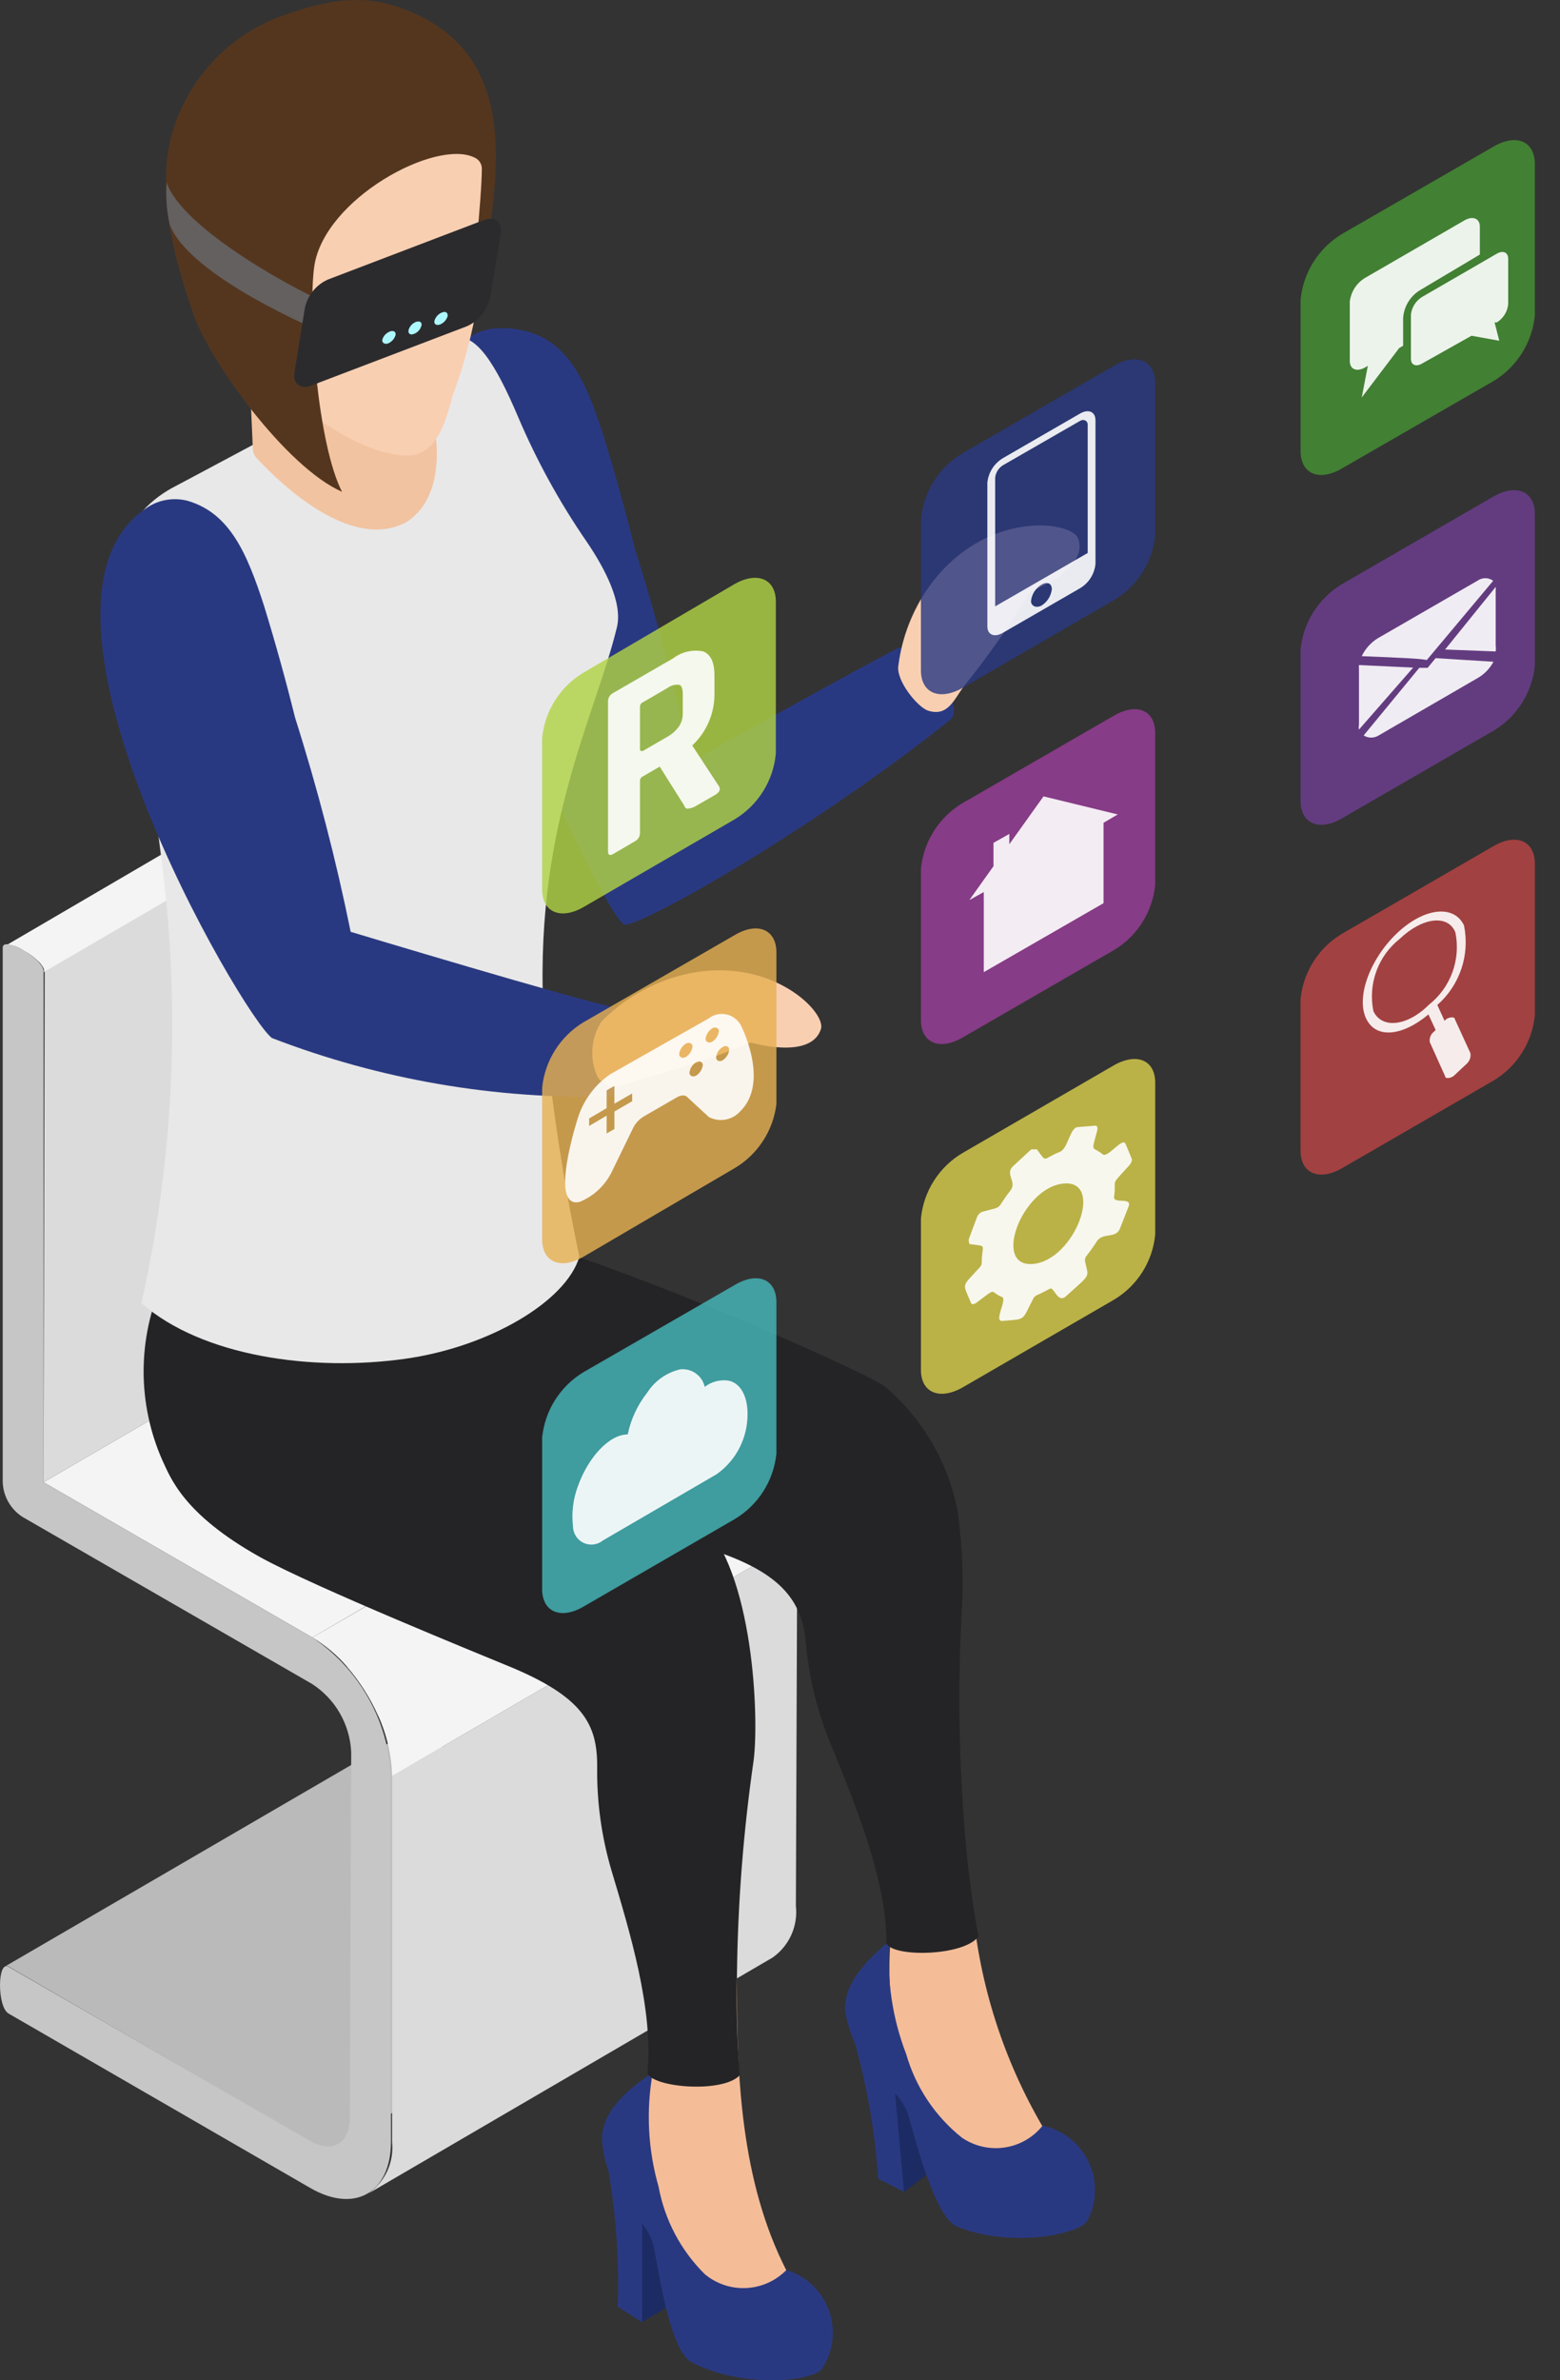 <svg width="61" height="93" viewBox="0 0 61 93" fill="none" xmlns="http://www.w3.org/2000/svg">
<rect x="0" y="0" width="61" height="93" fill="#333333" stroke="none"/>
<path d="M27.992 74.442L16.179 67.618C16.157 67.607 16.133 67.602 16.108 67.602C16.084 67.602 16.06 67.607 16.038 67.618L0.193 76.833C0.214 76.82 0.239 76.812 0.264 76.812C0.289 76.812 0.313 76.82 0.334 76.833L12.147 83.68C12.304 83.79 12.486 83.858 12.677 83.875C12.868 83.892 13.06 83.858 13.234 83.777L29.089 74.551C28.913 74.632 28.719 74.665 28.526 74.646C28.333 74.627 28.148 74.557 27.992 74.442Z" fill="#BABABA"/>
<path d="M15.331 69.389V83.69C15.371 84.077 15.306 84.468 15.144 84.822C14.981 85.175 14.727 85.479 14.407 85.701L30.208 76.485C30.528 76.261 30.781 75.955 30.942 75.6C31.102 75.244 31.164 74.852 31.121 74.464L31.175 60.173L15.331 69.389Z" fill="#DBDBDB"/>
<path d="M17.559 48.687L1.703 57.913L12.212 63.977L28.056 54.762L17.559 48.687Z" fill="#F4F4F4"/>
<path d="M1.747 37.95L1.703 57.913L17.559 48.687L17.591 28.724L1.747 37.95Z" fill="#DBDBDB"/>
<path d="M17.559 28.593C17.523 28.517 17.475 28.448 17.417 28.387C17.234 28.196 17.026 28.031 16.798 27.898C16.494 27.724 16.189 27.615 16.059 27.691L0.214 36.95C0.334 36.874 0.649 36.95 0.953 37.157C1.183 37.283 1.392 37.444 1.573 37.635C1.628 37.701 1.676 37.774 1.714 37.852C1.724 37.895 1.724 37.94 1.714 37.983L17.559 28.756C17.573 28.703 17.573 28.647 17.559 28.593Z" fill="#F4F4F4"/>
<path d="M12.212 63.977L1.703 57.913V37.95C1.703 37.7 1.301 37.352 0.91 37.124C0.519 36.896 0.106 36.787 0.106 37.026V57.902C0.115 58.177 0.191 58.446 0.327 58.684C0.463 58.923 0.656 59.124 0.888 59.272L12.201 65.792C12.652 66.083 13.026 66.477 13.292 66.942C13.559 67.408 13.71 67.93 13.733 68.465L13.679 82.756C13.679 83.734 12.995 84.136 12.147 83.658L0.334 76.844C-0.111 76.583 -0.111 78.42 0.334 78.67L12.147 85.494C13.875 86.483 15.277 85.679 15.288 83.69V69.389C15.232 68.31 14.925 67.258 14.391 66.319C13.857 65.379 13.111 64.577 12.212 63.977Z" fill="#C6C6C6"/>
<path d="M30.632 57.804C30.323 57.114 29.913 56.472 29.415 55.903C29.027 55.466 28.568 55.098 28.056 54.816L12.212 63.977C12.723 64.282 13.182 64.667 13.57 65.118C14.069 65.691 14.48 66.336 14.787 67.031C15.124 67.773 15.309 68.575 15.331 69.389L31.175 60.173C31.159 59.355 30.974 58.548 30.632 57.804Z" fill="#F4F4F4"/>
<g style="mix-blend-mode:screen">
<path d="M29.415 55.903L13.57 65.118C14.069 65.692 14.479 66.336 14.787 67.031L30.632 57.805C30.323 57.114 29.913 56.473 29.415 55.903Z" fill="#F4F4F4"/>
</g>
<path d="M31.078 89.114L30.752 88.712C28.959 85.201 28.796 81.105 28.817 77.138C28.817 76.899 28.817 76.671 28.817 76.432C27.573 76.728 26.291 76.837 25.014 76.758C25.461 78.123 25.628 79.565 25.503 80.996C24.995 83.051 25.108 85.211 25.829 87.201C26.111 88.066 26.566 88.865 27.166 89.549C27.776 90.036 28.473 90.405 29.22 90.635C29.484 90.752 29.768 90.819 30.056 90.831C30.282 90.796 30.498 90.711 30.686 90.581C30.874 90.451 31.03 90.28 31.143 90.081C31.393 89.809 31.513 89.233 31.078 89.114Z" fill="#F4BD98"/>
<path d="M25.112 90.722L26.014 90.189V87.451L24.829 86.136L25.112 90.722Z" fill="#1C2B63"/>
<path d="M24.156 90.124L25.112 90.733V86.875C25.383 87.205 25.556 87.603 25.612 88.026C25.894 89.624 26.318 91.917 27.046 92.297C28.959 93.297 31.654 93.08 32.132 92.569C32.355 92.237 32.497 91.857 32.546 91.46C32.596 91.062 32.552 90.659 32.418 90.282C32.283 89.905 32.063 89.565 31.774 89.288C31.485 89.012 31.135 88.806 30.752 88.689C30.337 89.113 29.779 89.365 29.186 89.395C28.594 89.426 28.013 89.232 27.557 88.852C26.621 87.926 25.992 86.735 25.753 85.44C25.336 83.988 25.258 82.46 25.525 80.974C24.579 81.615 23.536 82.452 23.536 83.593C23.569 84.019 23.656 84.439 23.797 84.842C24.093 86.586 24.213 88.356 24.156 90.124Z" fill="#293981"/>
<path d="M41.13 83.463L40.772 83.093C39.242 80.478 38.307 77.558 38.033 74.54L36.794 74.899C36.577 74.899 36.338 75.008 36.077 75.051H35.599C35.338 75.051 35.077 75.051 34.816 75.051C34.816 75.334 34.816 75.606 34.816 75.877C34.645 78.112 35.037 80.354 35.957 82.398C36.237 83.121 36.688 83.767 37.272 84.278C37.928 84.729 38.667 85.046 39.446 85.212C39.721 85.311 40.013 85.352 40.304 85.332C40.54 85.284 40.761 85.181 40.95 85.032C41.139 84.883 41.29 84.692 41.391 84.473C41.51 84.115 41.521 83.539 41.13 83.463Z" fill="#F4BD98"/>
<path d="M35.348 85.636L36.196 85.006L35.935 82.289L34.62 81.082L35.348 85.636Z" fill="#1C2B63"/>
<path d="M34.338 85.125L35.349 85.636L35.001 81.8C35.297 82.097 35.501 82.475 35.588 82.886C36.022 84.451 36.674 86.69 37.424 86.994C39.424 87.82 42.097 87.342 42.51 86.788C42.699 86.435 42.804 86.043 42.815 85.643C42.827 85.243 42.745 84.846 42.576 84.484C42.407 84.121 42.156 83.802 41.843 83.553C41.53 83.304 41.163 83.132 40.771 83.049C40.401 83.512 39.869 83.818 39.282 83.904C38.695 83.991 38.098 83.853 37.609 83.517C36.563 82.682 35.803 81.543 35.435 80.257C34.891 78.849 34.668 77.338 34.783 75.834C33.914 76.562 32.947 77.496 33.056 78.626C33.133 79.049 33.26 79.462 33.436 79.854C33.917 81.576 34.219 83.342 34.338 85.125Z" fill="#293981"/>
<path d="M31.513 64.206C31.635 65.566 31.964 66.9 32.491 68.161C33.436 70.476 34.664 73.432 34.664 75.931C34.903 76.475 37.674 76.442 38.261 75.66C38.02 74.358 37.846 73.045 37.74 71.726C37.504 68.932 37.453 66.126 37.587 63.325C37.692 61.897 37.645 60.462 37.446 59.044C37.082 57.151 36.086 55.438 34.621 54.186C33.719 53.49 21.786 48.307 18.624 48.035C16.646 47.861 12.332 47.318 12.484 50.132C12.524 51.416 12.839 52.676 13.408 53.827C13.755 54.436 14.386 55.827 17.559 57.218C19.787 58.185 26.753 60.282 27.579 60.478C30.491 61.369 31.371 62.499 31.513 64.206Z" fill="#242426"/>
<path d="M23.351 69.031C23.333 70.394 23.52 71.754 23.905 73.062C24.622 75.464 25.557 78.496 25.318 80.995C25.502 81.56 28.252 81.799 28.926 81.082C28.821 79.777 28.785 78.468 28.817 77.159C28.849 74.355 29.067 71.556 29.469 68.781C29.686 67.096 29.469 61.402 27.393 59.402C26.556 58.62 15.168 52.327 12.06 51.795C10.103 51.436 7.408 47.448 6.354 50.1C5.867 51.196 5.616 52.383 5.616 53.583C5.616 54.782 5.867 55.969 6.354 57.066C6.659 57.707 7.148 59.152 10.169 60.837C12.288 62.01 19.047 64.749 19.83 65.075C22.818 66.292 23.361 67.379 23.351 69.031Z" fill="#242426"/>
<path d="M35.164 25.3C33.86 25.942 26.992 29.778 26.992 29.778C26.416 26.952 25.691 24.159 24.818 21.41C24.459 19.954 24.057 18.519 23.612 17.063C22.84 14.64 22.058 12.944 19.808 12.825C12.495 12.434 23.221 35.288 24.383 36.113C24.785 36.385 31.86 32.375 37.207 28.082C37.728 27.43 36.001 25.203 35.164 25.3Z" fill="#293981"/>
<path d="M37.685 26.822C37.294 27.344 37.066 28.007 36.294 27.767C35.881 27.637 35.012 26.572 35.131 25.985C35.273 24.895 35.676 23.855 36.305 22.953C38.478 19.889 41.923 20.334 42.163 21.052C42.586 22.258 40.282 23.116 40.282 23.116C39.504 24.411 38.636 25.649 37.685 26.822Z" fill="#F9CFB2"/>
<path d="M24.123 24.508C24.351 23.562 23.677 22.247 22.938 21.16C21.887 19.635 20.991 18.007 20.265 16.303C19.385 14.227 18.591 12.956 17.744 13.227C17.429 13.336 7.137 18.857 6.713 19.074C5.732 19.612 4.991 20.501 4.638 21.562C4.16 22.823 5.725 27.55 6.518 35.407C7.003 40.597 6.669 45.83 5.529 50.915C7.909 53.002 12.223 53.599 15.842 53.089C19.102 52.632 22.134 50.861 22.656 49.1C22.02 46.098 21.559 43.06 21.276 40.004C20.797 32.441 23.253 28.094 24.123 24.508Z" fill="#E8E8E8"/>
<path d="M9.68 12.488C10.039 11.967 15.494 11.01 16.722 15.412C17.95 19.813 15.635 20.519 15.635 20.519C13.592 21.334 11.071 19.019 10.05 17.911C9.948 17.81 9.89 17.674 9.887 17.531C9.854 16.553 9.637 12.543 9.68 12.488Z" fill="#F2C3A0"/>
<path d="M17.7 15.455C17.451 16.368 17.179 17.476 16.288 17.748C15.201 18.085 12.43 16.792 11.093 15.085C10.424 14.315 9.954 13.392 9.725 12.397C9.495 11.402 9.514 10.366 9.778 9.38C10.397 8.111 11.291 6.997 12.397 6.12C13.081 5.623 13.836 5.231 14.636 4.957C16.896 4.077 18.831 4.273 18.885 6.544C18.956 7.669 18.956 8.798 18.885 9.924C18.764 11.816 18.365 13.68 17.7 15.455Z" fill="#F9CFB2"/>
<path d="M19.33 7.402C19.558 4.653 19.265 1.653 15.777 0.349C14.125 -0.281 12.679 0.002 10.767 0.719C9.762 1.129 8.868 1.769 8.156 2.589C7.444 3.408 6.935 4.383 6.67 5.435C6.126 7.739 6.887 10.336 7.583 12.325C8.191 14.086 11.169 18.248 13.375 19.215C12.44 17.411 12.027 12.336 12.288 10.412C12.668 7.772 17.059 5.392 18.569 6.163C18.65 6.201 18.719 6.26 18.767 6.336C18.815 6.411 18.841 6.498 18.841 6.587C18.841 7.674 18.472 11.293 18.352 12.021C18.884 10.532 19.213 8.979 19.33 7.402Z" fill="#54361F"/>
<path d="M24.014 39.352C22.579 39.08 13.712 36.407 13.712 36.407C13.137 33.581 12.411 30.788 11.538 28.039C11.18 26.594 10.778 25.148 10.332 23.692C9.658 21.606 8.984 20.041 7.322 19.563C6.816 19.436 6.281 19.514 5.833 19.78C-0.068 23.421 9.517 39.765 10.636 40.558C14.866 42.186 19.375 42.961 23.905 42.84C24.775 42.59 24.742 39.776 24.014 39.352Z" fill="#293981"/>
<path d="M25.046 42.166C24.427 42.351 23.84 42.742 23.373 42.09C23.211 41.746 23.14 41.366 23.164 40.986C23.189 40.606 23.309 40.238 23.514 39.917C24.282 39.132 25.229 38.547 26.274 38.211C29.85 37.07 32.338 39.493 32.099 40.21C31.708 41.428 29.361 40.732 29.361 40.732C27.958 41.31 26.516 41.79 25.046 42.166Z" fill="#F9CFB2"/>
<path d="M6.518 7.13C6.474 7.68 6.515 8.234 6.637 8.771C7.387 10.793 12.495 12.944 12.777 13.042L13.038 11.955C11.593 11.39 7.094 8.913 6.518 7.13Z" fill="#646060"/>
<path d="M19.58 9.119C19.653 8.669 19.35 8.433 18.927 8.595L12.84 10.915C12.608 11.014 12.404 11.167 12.245 11.362C12.085 11.556 11.974 11.786 11.921 12.032L11.516 14.543C11.443 14.993 11.736 15.227 12.169 15.066L18.257 12.747C18.485 12.645 18.686 12.49 18.844 12.296C19.001 12.101 19.111 11.873 19.164 11.628L19.58 9.119Z" fill="#2B2B2D"/>
<path d="M15.467 13.089C15.446 13.164 15.407 13.233 15.355 13.291C15.303 13.348 15.238 13.393 15.166 13.422C15.026 13.464 14.93 13.381 14.949 13.274C14.97 13.2 15.008 13.133 15.06 13.077C15.113 13.021 15.177 12.978 15.248 12.951C15.39 12.899 15.49 12.961 15.467 13.089ZM16.263 12.578C16.193 12.605 16.13 12.649 16.08 12.706C16.03 12.762 15.993 12.829 15.974 12.902C15.952 13.031 16.039 13.101 16.18 13.049C16.254 13.022 16.32 12.978 16.372 12.92C16.425 12.862 16.462 12.792 16.482 12.716C16.504 12.587 16.415 12.528 16.263 12.578ZM17.288 12.207C17.215 12.234 17.15 12.279 17.097 12.337C17.045 12.395 17.007 12.464 16.987 12.54C16.965 12.668 17.064 12.73 17.206 12.678C17.278 12.649 17.343 12.604 17.395 12.546C17.447 12.488 17.485 12.419 17.507 12.344C17.508 12.212 17.43 12.154 17.288 12.207Z" fill="#AEF7FF"/>
<g opacity="0.9">
<path opacity="0.9" d="M28.719 32.017L22.818 35.44C21.927 35.951 21.199 35.647 21.199 34.756V28.833C21.25 28.31 21.424 27.807 21.705 27.363C21.986 26.92 22.367 26.549 22.818 26.279L28.719 22.823C29.61 22.312 30.338 22.617 30.338 23.508V29.431C30.292 29.959 30.121 30.469 29.84 30.918C29.558 31.368 29.174 31.744 28.719 32.017Z" fill="#B0D344"/>
<path opacity="0.9" d="M43.553 23.453L37.641 26.876C36.739 27.387 36.011 27.083 36.011 26.192V20.269C36.063 19.744 36.237 19.238 36.52 18.792C36.804 18.347 37.188 17.974 37.641 17.704L43.553 14.292C44.455 13.77 45.172 14.085 45.172 14.977V20.899C45.123 21.422 44.95 21.926 44.669 22.37C44.387 22.814 44.005 23.185 43.553 23.453Z" fill="#293981"/>
<path opacity="0.9" d="M58.398 14.89L52.475 18.302C51.584 18.824 50.856 18.52 50.856 17.618V11.706C50.907 11.182 51.081 10.677 51.362 10.232C51.643 9.786 52.024 9.413 52.475 9.141L58.398 5.729C59.289 5.207 60.017 5.512 60.017 6.414V12.325C59.966 12.849 59.792 13.354 59.511 13.8C59.23 14.245 58.849 14.618 58.398 14.89Z" fill="#459133"/>
<path opacity="0.9" d="M28.719 45.645L22.818 49.1C21.927 49.622 21.199 49.318 21.199 48.416V42.504C21.25 41.98 21.424 41.475 21.705 41.03C21.986 40.584 22.367 40.211 22.818 39.939L28.741 36.527C29.632 36.005 30.36 36.32 30.36 37.212V43.134C30.298 43.651 30.118 44.146 29.833 44.581C29.549 45.017 29.167 45.381 28.719 45.645Z" fill="#E6AF51"/>
<path opacity="0.9" d="M43.553 37.124L37.641 40.537C36.739 41.058 36.011 40.754 36.011 39.852V33.94C36.063 33.415 36.237 32.909 36.52 32.464C36.804 32.018 37.188 31.645 37.641 31.376L43.553 27.963C44.455 27.442 45.172 27.746 45.172 28.648V34.56C45.123 35.084 44.951 35.59 44.67 36.036C44.388 36.482 44.006 36.855 43.553 37.124Z" fill="#993D99"/>
<path opacity="0.9" d="M58.398 28.55L52.475 31.973C51.584 32.495 50.856 32.18 50.856 31.289V25.366C50.909 24.845 51.083 24.344 51.364 23.903C51.645 23.461 52.026 23.091 52.475 22.823L58.398 19.4C59.289 18.889 60.017 19.194 60.017 20.085V26.007C59.965 26.528 59.791 27.03 59.51 27.471C59.229 27.913 58.848 28.282 58.398 28.55Z" fill="#6E3D91"/>
<path opacity="0.9" d="M28.719 59.359L22.818 62.771C21.927 63.293 21.199 62.978 21.199 62.087V56.164C21.252 55.642 21.426 55.139 21.707 54.696C21.988 54.252 22.369 53.881 22.818 53.61L28.741 50.198C29.632 49.676 30.36 49.98 30.36 50.882V56.794C30.306 57.32 30.13 57.826 29.845 58.272C29.56 58.717 29.174 59.09 28.719 59.359Z" fill="#45B7BA"/>
<path opacity="0.9" d="M43.553 50.785L37.641 54.208C36.739 54.719 36.011 54.414 36.011 53.523V47.601C36.063 47.077 36.237 46.572 36.521 46.129C36.804 45.685 37.188 45.314 37.641 45.047L43.553 41.624C44.455 41.113 45.172 41.417 45.172 42.308V48.231C45.123 48.754 44.95 49.258 44.669 49.702C44.387 50.146 44.005 50.517 43.553 50.785Z" fill="#D8CE4C"/>
<path opacity="0.9" d="M58.398 42.221L52.475 45.644C51.584 46.155 50.856 45.851 50.856 44.96V39.037C50.907 38.514 51.079 38.011 51.361 37.567C51.642 37.123 52.024 36.752 52.475 36.483L58.398 33.06C59.289 32.538 60.017 32.854 60.017 33.745V39.667C59.966 40.19 59.792 40.693 59.511 41.137C59.23 41.58 58.849 41.952 58.398 42.221Z" fill="#BC4444"/>
</g>
<g style="mix-blend-mode:overlay" opacity="0.9">
<path d="M44.162 45.525C44.238 45.438 44.282 45.329 44.249 45.264L44.01 44.688C43.901 44.416 43.303 45.264 43.119 45.101C42.706 44.753 42.651 45.101 42.912 44.145C42.912 44.047 42.912 43.971 42.825 43.981L42.151 44.036C41.836 44.036 41.771 44.873 41.445 45.003C40.739 45.286 40.956 45.459 40.543 44.905C40.543 44.905 40.413 44.905 40.326 44.905L39.619 45.557C39.272 45.872 39.782 46.166 39.511 46.514C38.902 47.285 39.304 47.111 38.424 47.34C38.375 47.357 38.331 47.384 38.294 47.42C38.256 47.455 38.227 47.498 38.207 47.546L37.881 48.415C37.881 48.513 37.881 48.6 37.935 48.611C38.641 48.698 38.391 48.611 38.391 49.306C38.393 49.347 38.386 49.387 38.371 49.424C38.356 49.462 38.333 49.495 38.304 49.524C37.587 50.317 37.631 50.089 37.968 50.904C37.968 50.969 38.087 50.969 38.174 50.904C39.033 50.263 38.663 50.469 39.185 50.676C39.391 50.763 38.848 51.632 39.185 51.61C40.141 51.534 39.945 51.61 40.391 50.763C40.408 50.722 40.433 50.686 40.465 50.656C40.497 50.626 40.535 50.603 40.576 50.589C40.728 50.524 40.891 50.437 41.054 50.35C41.217 50.263 41.358 50.947 41.684 50.643C42.695 49.73 42.565 49.948 42.423 49.263C42.421 49.221 42.428 49.179 42.443 49.14C42.458 49.1 42.481 49.065 42.51 49.035C42.642 48.867 42.765 48.693 42.88 48.513C43.108 48.133 43.629 48.415 43.792 48.002L44.129 47.144C44.282 46.742 43.521 47.068 43.564 46.753C43.673 45.981 43.358 46.416 44.162 45.525ZM40.402 49.383C38.772 49.535 39.967 46.394 41.586 46.242C43.206 46.09 42.021 49.23 40.402 49.383Z" fill="white"/>
</g>
<g style="mix-blend-mode:overlay" opacity="0.9">
<path d="M57.246 36.157C56.855 35.331 55.681 35.461 54.627 36.461C53.573 37.461 53.03 38.939 53.41 39.776C53.79 40.612 54.844 40.482 55.855 39.635L56.138 40.243L56.072 40.308C56.01 40.355 55.961 40.419 55.933 40.492C55.904 40.565 55.896 40.644 55.91 40.721L56.507 42.047C56.507 42.156 56.703 42.134 56.833 42.047L57.344 41.569C57.404 41.517 57.449 41.451 57.476 41.377C57.503 41.303 57.51 41.223 57.496 41.145L56.888 39.819C56.888 39.721 56.681 39.732 56.551 39.819L56.486 39.884L56.203 39.265C56.636 38.885 56.96 38.398 57.144 37.852C57.327 37.306 57.362 36.721 57.246 36.157ZM53.703 39.504C53.597 38.984 53.637 38.444 53.82 37.945C54.002 37.446 54.319 37.008 54.736 36.679C55.627 35.831 56.627 35.722 56.909 36.429C57.016 36.949 56.975 37.489 56.793 37.987C56.611 38.486 56.294 38.925 55.877 39.254C55.029 40.102 54.029 40.21 53.703 39.504Z" fill="white"/>
</g>
<g style="mix-blend-mode:overlay" opacity="0.9">
<path d="M54.866 13.509L54.714 13.596L53.247 15.531L53.486 14.292L53.377 14.357C53.051 14.542 52.78 14.433 52.78 14.107V11.792C52.801 11.601 52.866 11.417 52.969 11.255C53.073 11.093 53.213 10.957 53.377 10.858L57.268 8.608C57.594 8.424 57.866 8.532 57.866 8.858V9.945L55.529 11.336C55.34 11.451 55.18 11.609 55.065 11.798C54.95 11.988 54.882 12.202 54.866 12.423V13.509ZM55.171 12.292V14.02C55.171 14.259 55.366 14.346 55.605 14.205L57.54 13.118L58.626 13.314L58.442 12.597H58.529C58.652 12.521 58.756 12.418 58.834 12.295C58.911 12.173 58.959 12.034 58.974 11.89V10.108C58.974 9.858 58.768 9.771 58.529 9.912L55.616 11.597C55.493 11.67 55.389 11.771 55.311 11.892C55.234 12.013 55.186 12.15 55.171 12.292Z" fill="white"/>
</g>
<g style="mix-blend-mode:overlay" opacity="0.9">
<path d="M53.247 25.637C53.384 25.352 53.599 25.11 53.867 24.942L57.768 22.692C57.858 22.626 57.966 22.59 58.078 22.59C58.189 22.59 58.298 22.626 58.387 22.692L55.79 25.789C55.573 25.735 54.899 25.703 53.247 25.637ZM58.485 25.453C58.495 25.377 58.495 25.3 58.485 25.224V23.051C58.49 23.011 58.49 22.971 58.485 22.931L56.507 25.377L58.485 25.453ZM53.139 25.985C53.133 26.039 53.133 26.094 53.139 26.148V28.322C53.126 28.383 53.126 28.445 53.139 28.506L55.258 26.083L53.139 25.985ZM56.138 25.713L55.823 26.094H55.497L53.323 28.734C53.411 28.789 53.513 28.819 53.617 28.819C53.72 28.819 53.822 28.789 53.91 28.734L57.811 26.474C58.059 26.324 58.262 26.11 58.398 25.855L56.138 25.713Z" fill="white"/>
</g>
<g style="mix-blend-mode:overlay" opacity="0.9">
<path d="M42.227 16.161L39.217 17.9C39.048 18.001 38.905 18.14 38.799 18.306C38.694 18.472 38.628 18.66 38.608 18.856V24.475C38.608 24.801 38.88 24.92 39.217 24.724L42.227 22.986C42.397 22.886 42.541 22.748 42.647 22.581C42.753 22.415 42.818 22.226 42.836 22.029V16.422C42.836 16.085 42.564 15.966 42.227 16.161ZM40.727 23.66C40.499 23.779 40.315 23.66 40.315 23.486C40.328 23.354 40.372 23.227 40.444 23.115C40.516 23.004 40.613 22.911 40.727 22.845C40.945 22.714 41.13 22.79 41.13 23.018C41.115 23.149 41.072 23.274 41.002 23.385C40.932 23.496 40.839 23.59 40.727 23.66ZM42.532 21.606L38.913 23.692V18.672C38.922 18.569 38.956 18.471 39.01 18.384C39.065 18.297 39.14 18.224 39.228 18.172L42.216 16.454C42.39 16.346 42.532 16.454 42.532 16.585V21.606Z" fill="white"/>
</g>
<g style="mix-blend-mode:overlay" opacity="0.9">
<path d="M43.706 31.821L40.804 31.115L39.467 32.984V32.582L38.848 32.93V33.842L37.903 35.168L38.468 34.853V37.983L43.151 35.288V32.147L43.706 31.821Z" fill="white"/>
</g>
<g style="mix-blend-mode:overlay" opacity="0.9">
<path d="M28.97 40.059C28.911 39.95 28.829 39.855 28.729 39.782C28.63 39.708 28.516 39.657 28.395 39.632C28.273 39.607 28.148 39.609 28.028 39.638C27.908 39.666 27.795 39.721 27.698 39.798L23.862 41.971C23.255 42.387 22.807 42.996 22.59 43.699C22.59 43.699 21.438 47.253 22.666 46.959C23.203 46.74 23.643 46.335 23.905 45.818L24.742 44.101C24.836 43.896 24.992 43.725 25.188 43.612L26.448 42.884C26.622 42.776 26.796 42.765 26.894 42.884L27.72 43.645C27.918 43.748 28.145 43.783 28.365 43.744C28.586 43.705 28.787 43.593 28.937 43.428C30.121 42.286 28.97 40.059 28.97 40.059ZM24.72 43.025L24.025 43.428V44.112L23.721 44.286V43.59L23.036 43.993V43.699L23.721 43.297V42.602L24.025 42.428V43.123L24.72 42.721V43.025ZM26.818 41.297C26.677 41.374 26.557 41.297 26.557 41.189C26.567 41.105 26.595 41.024 26.64 40.953C26.686 40.881 26.746 40.821 26.818 40.776C26.959 40.7 27.079 40.776 27.079 40.885C27.069 40.968 27.04 41.049 26.995 41.121C26.95 41.192 26.889 41.253 26.818 41.297ZM27.22 42.026C27.079 42.102 26.959 42.026 26.959 41.917C26.967 41.833 26.995 41.751 27.04 41.679C27.086 41.608 27.147 41.548 27.22 41.504C27.361 41.417 27.481 41.504 27.481 41.613C27.471 41.697 27.442 41.777 27.397 41.849C27.352 41.92 27.291 41.981 27.22 42.026ZM27.85 40.7C27.709 40.776 27.589 40.7 27.589 40.591C27.599 40.507 27.628 40.426 27.673 40.355C27.718 40.284 27.779 40.223 27.85 40.178C27.991 40.102 28.111 40.178 28.111 40.287C28.101 40.371 28.073 40.452 28.027 40.523C27.982 40.594 27.922 40.655 27.85 40.7ZM28.263 41.428C28.111 41.504 28.002 41.428 28.002 41.319C28.009 41.234 28.036 41.152 28.081 41.08C28.127 41.008 28.189 40.949 28.263 40.906C28.404 40.819 28.513 40.906 28.513 41.015C28.505 41.099 28.477 41.181 28.432 41.252C28.386 41.324 28.325 41.384 28.252 41.428H28.263Z" fill="white"/>
</g>
<g style="mix-blend-mode:overlay" opacity="0.9">
<path d="M27.068 29.126C27.338 28.874 27.555 28.57 27.704 28.232C27.854 27.894 27.933 27.529 27.937 27.159V26.387C27.937 25.887 27.796 25.572 27.503 25.453C27.297 25.41 27.085 25.412 26.881 25.459C26.676 25.506 26.484 25.597 26.318 25.724L23.982 27.072C23.92 27.102 23.869 27.148 23.832 27.206C23.796 27.264 23.776 27.33 23.775 27.398V33.277C23.775 33.408 23.851 33.44 23.982 33.364L24.818 32.875C24.878 32.846 24.928 32.801 24.965 32.746C25.001 32.691 25.022 32.626 25.025 32.56V30.506C25.025 30.468 25.036 30.431 25.057 30.401C25.079 30.369 25.109 30.346 25.144 30.332L25.796 29.952L26.774 31.506C26.774 31.571 26.851 31.604 26.905 31.593C26.995 31.583 27.084 31.557 27.166 31.517L27.959 31.06C28.122 30.963 28.187 30.854 28.122 30.734L27.068 29.126ZM26.698 27.876C26.701 28.058 26.648 28.236 26.546 28.387C26.425 28.553 26.27 28.69 26.09 28.789L25.133 29.343C25.057 29.343 25.025 29.343 25.025 29.289V27.615C25.024 27.579 25.033 27.543 25.053 27.512C25.072 27.481 25.1 27.457 25.133 27.442L26.09 26.887C26.219 26.786 26.383 26.739 26.546 26.757C26.644 26.757 26.698 26.909 26.698 27.116V27.876Z" fill="white"/>
</g>
<g style="mix-blend-mode:overlay" opacity="0.9">
<path d="M29.23 55.218C29.23 54.523 28.926 54.001 28.448 53.936C28.13 53.901 27.81 53.991 27.556 54.186C27.51 53.974 27.386 53.787 27.209 53.661C27.033 53.534 26.816 53.478 26.6 53.501C26.066 53.624 25.602 53.952 25.307 54.414C24.929 54.89 24.668 55.449 24.546 56.044C23.818 56.044 22.992 56.946 22.59 58.087C22.408 58.58 22.345 59.109 22.405 59.631C22.405 59.767 22.444 59.9 22.517 60.015C22.589 60.13 22.693 60.222 22.816 60.28C22.939 60.338 23.077 60.36 23.212 60.343C23.347 60.326 23.474 60.271 23.579 60.185L28.024 57.598C28.402 57.331 28.709 56.975 28.919 56.563C29.129 56.15 29.236 55.692 29.23 55.229V55.218Z" fill="white"/>
</g>
</svg>
